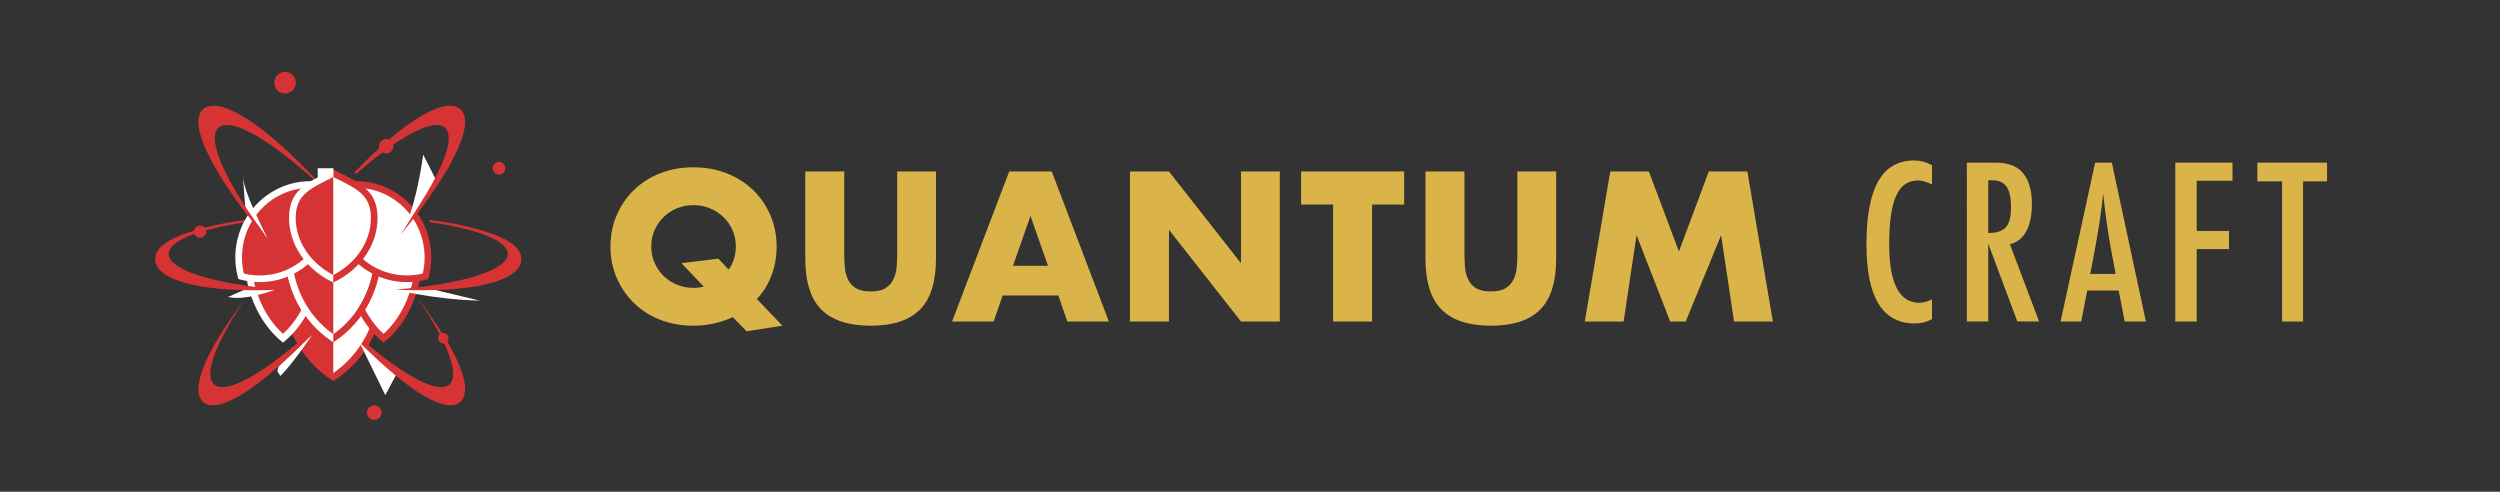 <?xml version="1.0" encoding="utf-8"?>
<!-- Generator: Adobe Illustrator 23.0.4, SVG Export Plug-In . SVG Version: 6.00 Build 0)  -->
<svg version="1.1" id="Layer_1" xmlns="http://www.w3.org/2000/svg" xmlns:xlink="http://www.w3.org/1999/xlink" x="0px" y="0px"
	 viewBox="0 0 2541.97 500" style="enable-background:new 0 0 2541.97 500;" xml:space="preserve">
<rect x="0" y="0" width="2541.97" height="500" fill="#333333" stroke="none"/>
<style type="text/css">
	.st0{fill:#D63434;}
	.st1{fill:#FFFFFF;}
	.st2{clip-path:url(#SVGID_2_);}
	.st3{clip-path:url(#SVGID_4_);fill:#FFFFFF;}
	.st4{fill:#DBB449;}
</style>
<g>
	<g>
		<path class="st0" d="M302.6,163.46c-0.71,1.04-1.42,2.07-2.12,3.1c8.24,6.79,16.8,14.33,25.58,22.53l0.71-0.75l-10.4-10.87
			C311.74,172.58,307.15,167.92,302.6,163.46z"/>
		<path class="st0" d="M224,230.61c12.07-2.61,25.83-4.84,40.9-6.58c1-1.24,1.44-2.01,2.07-2.56c-15.49,1.88-29.91,3.71-42.97,6.36
			V230.61z"/>
		<g>
			<path class="st1" d="M289.91,290.92c0,38.88,19.54,73.02,48.98,92.52c29.45-19.51,48.98-53.64,48.98-92.52"/>
			<path class="st0" d="M338.89,387.51l-1.87-1.24c-31.62-20.95-50.5-56.59-50.5-95.35h6.78c0,35.7,17,68.59,45.59,88.43
				c28.59-19.84,45.59-52.73,45.59-88.43h6.78c0,38.75-18.88,74.4-50.5,95.35L338.89,387.51z"/>
		</g>
		<path class="st0" d="M338.89,290.92h-48.98c0,38.88,19.54,73.01,48.98,92.52V290.92z"/>
		<g>
			<path class="st1" d="M293.48,256.99c0,36.54,18.12,68.62,45.42,86.96c27.3-18.33,45.42-50.41,45.42-86.96"/>
			<path class="st0" d="M338.89,348.02l-1.89-1.27c-29.38-19.73-46.92-53.29-46.92-89.77h6.78c0,33.43,15.67,64.22,42.03,82.84
				c26.36-18.62,42.03-49.41,42.03-82.84h6.78c0,36.48-17.54,70.04-46.92,89.77L338.89,348.02z"/>
		</g>
		<g>
			<path class="st0" d="M293.48,256.99h-42.01c0,36.54,14.47,68.62,36.27,86.96c8.99-7.56,16.7-17.48,22.7-29.06
				C299.73,298.37,293.48,278.45,293.48,256.99z"/>
			<path class="st1" d="M287.73,348.37l-2.18-1.83c-23.46-19.73-37.47-53.21-37.47-89.55v-3.39h48.79v3.39
				c0,20.1,5.67,39.49,16.41,56.05l1.07,1.65l-0.9,1.75c-6.27,12.12-14.19,22.25-23.53,30.1L287.73,348.37z M254.89,260.37
				c0.8,31.89,12.9,61.03,32.84,79.07c7.28-6.6,13.59-14.79,18.78-24.41c-10.16-16.34-15.79-35.14-16.37-54.66H254.89z"/>
		</g>
		<g>
			<path class="st1" d="M384.31,256.99c0,21.47-6.26,41.39-16.95,57.89c5.99,11.58,13.71,21.5,22.7,29.06
				c21.8-18.33,36.27-50.41,36.27-86.96H384.31z"/>
			<path class="st0" d="M390.06,348.37l-2.18-1.83c-9.33-7.85-17.25-17.97-23.53-30.1l-0.9-1.75l1.07-1.65
				c10.73-16.56,16.41-35.95,16.41-56.05v-3.39h48.79v3.39c0,36.34-14.01,69.82-37.47,89.55L390.06,348.37z M371.28,315.03
				c5.2,9.62,11.5,17.81,18.78,24.41c19.93-18.04,32.04-47.18,32.84-79.07h-35.25C387.06,279.9,381.44,298.69,371.28,315.03z"/>
		</g>
		<g>
			<defs>
				<rect id="SVGID_1_" x="255.49" y="199.26" width="83.41" height="190.8"/>
			</defs>
			<clipPath id="SVGID_2_">
				<use xlink:href="#SVGID_1_"  style="overflow:visible;"/>
			</clipPath>
			<g class="st2">
				<path class="st0" d="M293.48,256.99c0,36.54,18.12,68.62,45.42,86.96c27.3-18.33,45.42-50.41,45.42-86.96"/>
				<path class="st1" d="M338.89,348.02l-1.89-1.27c-29.38-19.73-46.92-53.29-46.92-89.77h6.78c0,33.43,15.67,64.22,42.03,82.84
					c26.36-18.62,42.03-49.41,42.03-82.84h6.78c0,36.48-17.54,70.04-46.92,89.77L338.89,348.02z"/>
			</g>
		</g>
		<g>
			<path class="st0" d="M242.66,261.71c0,6.65,0.87,13.08,2.49,19.21c6.03,1.64,12.36,2.53,18.9,2.53
				c40.27,0,72.91-33.17,72.91-74.09c0-6.65-0.87-13.08-2.49-19.21c-6.03-1.64-12.36-2.53-18.9-2.53
				C275.31,187.62,242.66,220.79,242.66,261.71z"/>
			<path class="st1" d="M264.06,286.84c-6.68,0-13.34-0.89-19.79-2.65l-1.89-0.52l-0.5-1.89c-1.73-6.55-2.6-13.3-2.6-20.07
				c0-42.72,34.23-77.48,76.3-77.48c6.68,0,13.34,0.89,19.79,2.65l1.89,0.52l0.5,1.89c1.73,6.55,2.6,13.3,2.6,20.07
				C340.36,252.08,306.13,286.84,264.06,286.84z M247.95,278.14c5.27,1.27,10.68,1.92,16.11,1.92c38.34,0,69.53-31.72,69.53-70.7
				c0-5.53-0.64-11.05-1.9-16.43c-5.27-1.27-10.68-1.92-16.11-1.92c-38.34,0-69.53,31.72-69.53,70.7
				C246.05,267.24,246.69,272.76,247.95,278.14z"/>
		</g>
		<g>
			<path class="st1" d="M435.12,261.71c0,6.65-0.87,13.08-2.49,19.21c-6.03,1.64-12.36,2.53-18.9,2.53
				c-40.27,0-72.91-33.17-72.91-74.09c0-6.65,0.87-13.08,2.49-19.21c6.03-1.64,12.36-2.53,18.9-2.53
				C402.48,187.62,435.12,220.79,435.12,261.71z"/>
			<path class="st0" d="M413.73,286.84c-42.07,0-76.3-34.76-76.3-77.48c0-6.77,0.88-13.52,2.6-20.07l0.5-1.89l1.89-0.52
				c6.45-1.76,13.12-2.65,19.79-2.65c42.07,0,76.3,34.76,76.3,77.48c0,6.77-0.88,13.52-2.6,20.07l-0.5,1.89l-1.89,0.52
				C427.07,285.94,420.41,286.84,413.73,286.84z M346.11,192.92c-1.26,5.39-1.9,10.9-1.9,16.43c0,38.99,31.19,70.7,69.53,70.7
				c5.42,0,10.83-0.64,16.11-1.92c1.26-5.39,1.9-10.9,1.9-16.43c0-38.99-31.19-70.7-69.53-70.7
				C356.79,191.01,351.38,191.65,346.11,192.92z"/>
		</g>
		<g>
			<path class="st1" d="M325.98,275.55c3.99,2.97,8.31,5.62,12.91,7.9c24.87-12.34,41.62-35.38,41.62-61.79
				c0-26.41-16.75-33.06-41.62-45.4c-4.46,2.21-8.65,4.24-12.54,6.23"/>
			<path class="st0" d="M338.89,287.23l-1.51-0.75c-4.76-2.36-9.27-5.12-13.43-8.21l4.05-5.44c3.39,2.52,7.04,4.81,10.89,6.81
				c23.63-12.32,38.23-34.41,38.23-57.99c0-22.8-13.38-29.38-35.56-40.3l-2.67-1.32l-2.62,1.29c-2.93,1.44-5.72,2.82-8.37,4.18
				l-3.09-6.03c2.68-1.38,5.51-2.77,8.47-4.23l5.61-2.77l5.67,2.8c22.84,11.24,39.34,19.37,39.34,46.38
				c0,26.67-16.67,51.51-43.5,64.82L338.89,287.23z"/>
		</g>
		<rect x="323.05" y="171.07" class="st1" width="15.85" height="18.02"/>
		<path class="st0" d="M338.89,176.26c-24.87,12.34-41.62,18.99-41.62,45.4s16.75,49.45,41.62,61.79V176.26z"/>
		<g>
			<defs>
				<rect id="SVGID_3_" x="286.67" y="161.91" width="52.22" height="156.32"/>
			</defs>
			<clipPath id="SVGID_4_">
				<use xlink:href="#SVGID_3_"  style="overflow:visible;"/>
			</clipPath>
			<path class="st3" d="M338.89,287.23l-1.51-0.75c-26.83-13.31-43.5-38.15-43.5-64.82c0-27.01,16.5-35.14,39.34-46.38l5.67-2.8
				l5.67,2.8c22.84,11.24,39.34,19.37,39.34,46.38c0,26.67-16.67,51.51-43.5,64.82L338.89,287.23z M338.89,180.04l-2.67,1.32
				c-22.17,10.91-35.56,17.5-35.56,40.3c0,23.58,14.6,45.67,38.23,57.99c23.63-12.32,38.23-34.41,38.23-57.99
				c0-22.8-13.38-29.38-35.56-40.3L338.89,180.04z"/>
		</g>
		<path d="M379.43,313.31"/>
		<path class="st0" d="M408.07,262.43"/>
		<path class="st0" d="M370.67,341.96"/>
		<path class="st1" d="M251.46,293.38c0.27-0.09,28.58,1.07,28.58,1.07s-30.31,11.83-48.22,7.49L251.46,293.38z"/>
		<path class="st1" d="M436.47,293.38c-0.27-0.09-34.52,1.09-34.52,1.09s38.68,10.05,85.93,11.22L436.47,293.38z"/>
		<circle class="st0" cx="450.83" cy="343.94" r="5.28"/>
		<circle class="st0" cx="203.42" cy="235.53" r="6.21"/>
		<path class="st0" d="M285.98,294.47c-0.19-0.02-0.38-0.04-0.58-0.05c-6.47-0.37-16.24-1.55-16.24-1.55
			c-57.72-6.22-97.55-19.4-97.55-34.66c0-10.83,20.09-20.62,52.39-27.61v-2.78c-2.11,0.43-4.18,0.87-6.22,1.34
			c-40.76,9.47-60.18,19.89-59.92,34.63C158.24,285.58,206.71,298.29,285.98,294.47L285.98,294.47z"/>
		<path class="st0" d="M267.09,238.39"/>
		<circle class="st0" cx="392.7" cy="148.67" r="7.29"/>
		<path class="st0" d="M407.57,238.39"/>
		<path class="st1" d="M283.28,372.51l34.27-32.11c0,0-20.81,30.82-32.49,41.83l-3.07-4.87L283.28,372.51z"/>
		<path class="st0" d="M305.42,349.28c-1,0.8-0.88-0.2-1.87,0.58l-0.46-1.72c-40.65,34.85-74.33,52.75-85.47,42.73
			c-9.08-8.17-1.29-33.16,18.33-65.99l0,0l0.08-0.13c1.49-2.5,3.06-5.04,4.69-7.63l7.02-11.43c-8.03,10.98-19.65,28.1-24.99,36.82
			c-19.24,31.43-26.39,55.93-16.75,65.61c14,14.06,53.16-10.19,101.29-58.3L305.42,349.28z"/>
		<path class="st1" d="M249.45,212.05l23.37,32.45c-6.32-14.7-24.26-46.71-25.74-65.04L249.45,212.05z"/>
		<path class="st0" d="M264.24,231.42c-36.17-49.61-54.19-90.63-42.05-101.55c10.48-9.43,40.89,5.85,78.29,36.69
			c0.7-1.02,1.41-2.06,2.12-3.1c-11.02-10.82-21.68-20.35-31.7-28.32h0c-29.01-23.08-52.59-33.2-63.57-24.75
			c-17.76,13.66,8.01,64.83,59.75,128l0,0c-0.11-0.17-0.2-0.34-0.31-0.51C264.85,234.95,264.52,233.17,264.24,231.42z"/>
		<path class="st0" d="M470.15,229.16c-10.4-2.42-21.77-3.82-33.92-5.62c0.39,0.77,0.77,1.56,1.13,2.35
			c47.51,6.85,78.96,18.77,78.96,32.33c0,16.58-47.03,30.72-112.95,36.12H404c-0.49,0.03-0.97,0.06-1.47,0.09
			c-0.2,0.01-0.38,0.03-0.58,0.05v0c79.27,3.81,127.74-8.9,128.12-30.68C530.33,249.06,510.91,238.63,470.15,229.16z"/>
		<path class="st1" d="M407.57,238.39c0,0,13.46-16.93,22.77-81.19l13.99,27.78L407.57,238.39z"/>
		<path class="st0" d="M467.32,110.39c-10.99-8.45-34.56,1.67-63.57,24.75h0c-13.6,10.82-28.4,24.49-43.66,40.44
			c0.71,0.39,1.41,0.77,2.11,1.17c42.78-37.57,78.69-57.3,90.26-46.88c9.85,8.86-0.16,37.53-23.59,74.52l0,0l-21.28,33.98l0,0
			c0,0.01-0.01,0.02-0.01,0.02l0,0C459.31,175.22,485.09,124.06,467.32,110.39z"/>
		<polygon class="st1" points="365.71,348.57 391.78,401.76 404.51,377.85 		"/>
		<path class="st0" d="M451.9,342.52c-5.34-8.72-16.96-25.84-24.99-36.82c-0.05,0.14-0.1,0.27-0.15,0.41
			c28.15,41.88,41.01,75.11,30.27,84.77c-11.14,10.02-44.82-7.88-85.47-42.73l-0.46,1.72c-0.99-0.78-0.87,0.22-1.87-0.58l-1.87,0.55
			c48.13,48.12,87.28,72.36,101.29,58.3C478.29,398.45,471.13,373.95,451.9,342.52z"/>
		<polygon class="st0" points="267.09,238.39 279.07,252.71 264.24,231.42 261.25,229.33 		"/>
		<circle class="st0" cx="289.82" cy="84.08" r="10.99"/>
		<circle class="st0" cx="380.57" cy="419.5" r="7.4"/>
		<circle class="st0" cx="507.38" cy="171.07" r="6.44"/>
	</g>
	<g>
		<path class="st4" d="M620.71,250.64c0-11.33,2.09-21.88,6.27-31.66c4.18-9.78,9.98-18.31,17.4-25.59
			c7.42-7.28,16.29-12.98,26.6-17.1c10.32-4.11,21.68-6.17,34.09-6.17c12.27,0,23.6,2.06,33.99,6.17
			c10.38,4.11,19.32,9.81,26.81,17.1c7.48,7.28,13.32,15.81,17.5,25.59c4.18,9.78,6.27,20.33,6.27,31.66
			c0,10.52-1.72,20.3-5.16,29.34c-3.44,9.04-8.39,17.06-14.87,24.07l25.9,27.11l-36.42,5.67l-13.96-14.36
			c-5.94,2.7-12.24,4.82-18.92,6.37c-6.68,1.55-13.73,2.33-21.14,2.33c-12.41,0-23.77-2.06-34.09-6.17
			c-10.32-4.11-19.19-9.81-26.6-17.1c-7.42-7.28-13.22-15.81-17.4-25.59C622.8,272.52,620.71,261.97,620.71,250.64z M662.19,250.64
			c0,6.07,1.14,11.67,3.44,16.79c2.29,5.13,5.39,9.58,9.31,13.35c3.91,3.78,8.46,6.71,13.66,8.8c5.19,2.09,10.69,3.13,16.49,3.13
			c3.51,0,7.01-0.4,10.52-1.21l-22.66-23.87l37.43-4.65l10.52,11.13c4.86-6.74,7.28-14.56,7.28-23.47c0-6.07-1.15-11.66-3.44-16.79
			c-2.3-5.13-5.43-9.58-9.41-13.35c-3.98-3.77-8.57-6.71-13.76-8.8c-5.19-2.09-10.69-3.13-16.49-3.13c-5.8,0-11.3,1.05-16.49,3.13
			c-5.19,2.09-9.75,5.03-13.66,8.8c-3.91,3.78-7.01,8.23-9.31,13.35C663.33,238.98,662.19,244.57,662.19,250.64z"/>
		<path class="st4" d="M858.42,174.37v82.95c0,4.45,0.17,9,0.51,13.66c0.34,4.65,1.35,8.87,3.04,12.64c1.68,3.78,4.35,6.85,7.99,9.2
			c3.64,2.36,8.77,3.54,15.38,3.54c6.61,0,11.7-1.18,15.27-3.54c3.57-2.36,6.24-5.43,7.99-9.2c1.75-3.77,2.8-7.99,3.14-12.64
			c0.33-4.65,0.51-9.2,0.51-13.66v-82.95h39.45v88.41c0,23.74-5.43,41.07-16.28,51.99c-10.86,10.92-27.55,16.39-50.07,16.39
			c-22.53,0-39.25-5.46-50.17-16.39c-10.92-10.92-16.39-28.25-16.39-51.99v-88.41H858.42z"/>
		<path class="st4" d="M1076.11,300.41h-56.65l-9.11,26.5h-42.28l58.06-152.54h43.3l58.06,152.54h-42.28L1076.11,300.41z
			 M1065.59,270.27l-17.8-50.78l-17.8,50.78H1065.59z"/>
		<path class="st4" d="M1148.94,326.91V174.37h39.65l73.24,93.26v-93.26h39.45v152.54h-39.45l-73.24-93.27v93.27H1148.94z"/>
		<path class="st4" d="M1395.15,207.95v118.96h-39.65V207.95h-32.57v-33.58h104.79v33.58H1395.15z"/>
		<path class="st4" d="M1489.02,174.37v82.95c0,4.45,0.17,9,0.51,13.66c0.33,4.65,1.35,8.87,3.04,12.64
			c1.68,3.78,4.35,6.85,7.99,9.2c3.64,2.36,8.77,3.54,15.38,3.54c6.61,0,11.7-1.18,15.27-3.54c3.57-2.36,6.24-5.43,7.99-9.2
			c1.75-3.77,2.8-7.99,3.14-12.64c0.34-4.65,0.51-9.2,0.51-13.66v-82.95h39.45v88.41c0,23.74-5.43,41.07-16.28,51.99
			c-10.86,10.92-27.55,16.39-50.07,16.39c-22.53,0-39.25-5.46-50.17-16.39c-10.92-10.92-16.39-28.25-16.39-51.99v-88.41H1489.02z"/>
		<path class="st4" d="M1611.41,326.91l25.9-152.54h39.25l30.55,81.33l30.35-81.33h39.25l25.9,152.54h-39.45l-13.15-87.8
			l-36.01,87.8h-15.78l-34.19-87.8l-13.15,87.8H1611.41z"/>
		<path class="st4" d="M1964.43,167.99v19.56c-5.58-2.72-10.25-4.08-14.02-4.08c-5.16,0-9.59,1.27-13.29,3.82
			c-3.7,2.55-6.75,6.47-9.16,11.77c-2.4,5.3-4.18,12.02-5.33,20.14c-1.15,8.13-1.73,17.73-1.73,28.82
			c0,39.9,10.22,59.84,30.66,59.84c3.56,0,7.85-1.11,12.87-3.35v19.98c-5.23,2.93-11.09,4.39-17.58,4.39
			c-32.71,0-49.07-26.71-49.07-80.14c0-28.88,3.99-50.36,11.98-64.45c7.99-14.09,20.21-21.13,36.67-21.13
			C1952.5,163.18,1958.5,164.78,1964.43,167.99z"/>
		<path class="st4" d="M1999.88,165.37h28.67c11.86,0,20.68,2.83,26.47,8.47c7.33,7.32,10.99,18.52,10.99,33.58
			c0,11.58-1.94,20.87-5.81,27.88c-3.87,7.01-9.4,11.35-16.58,13.02l29.71,78.57h-22.08l-29.61-79.1v79.1h-21.76V165.37z
			 M2021.64,236.93c8.44,0,14.4-1.95,17.89-5.86c3.49-3.9,5.23-10.5,5.23-19.77c0-5.02-0.36-9.31-1.1-12.87
			c-0.73-3.56-1.88-6.45-3.45-8.68c-1.57-2.23-3.59-3.87-6.07-4.92c-2.48-1.05-5.42-1.57-8.84-1.57h-3.66V236.93z"/>
		<path class="st4" d="M2130.33,165.37h16.95l34.63,161.54h-21.55l-6.07-31.49h-32.01l-6.17,31.49h-20.93L2130.33,165.37z
			 M2151.15,278.57l-4.81-25.74c-3.21-17.51-5.82-36.2-7.85-56.08c-0.98,9.7-2.23,19.51-3.77,29.45
			c-1.53,9.94-3.35,20.49-5.44,31.65l-3.98,20.71H2151.15z"/>
		<path class="st4" d="M2211.81,165.37h58.17v18.42h-36.41v51.05h32.85v18.42h-32.85v73.65h-21.76V165.37z"/>
		<path class="st4" d="M2295.28,165.37h70.83v19.04h-24.38v142.5h-21.34v-142.5h-25.11V165.37z"/>
	</g>
</g>
</svg>
